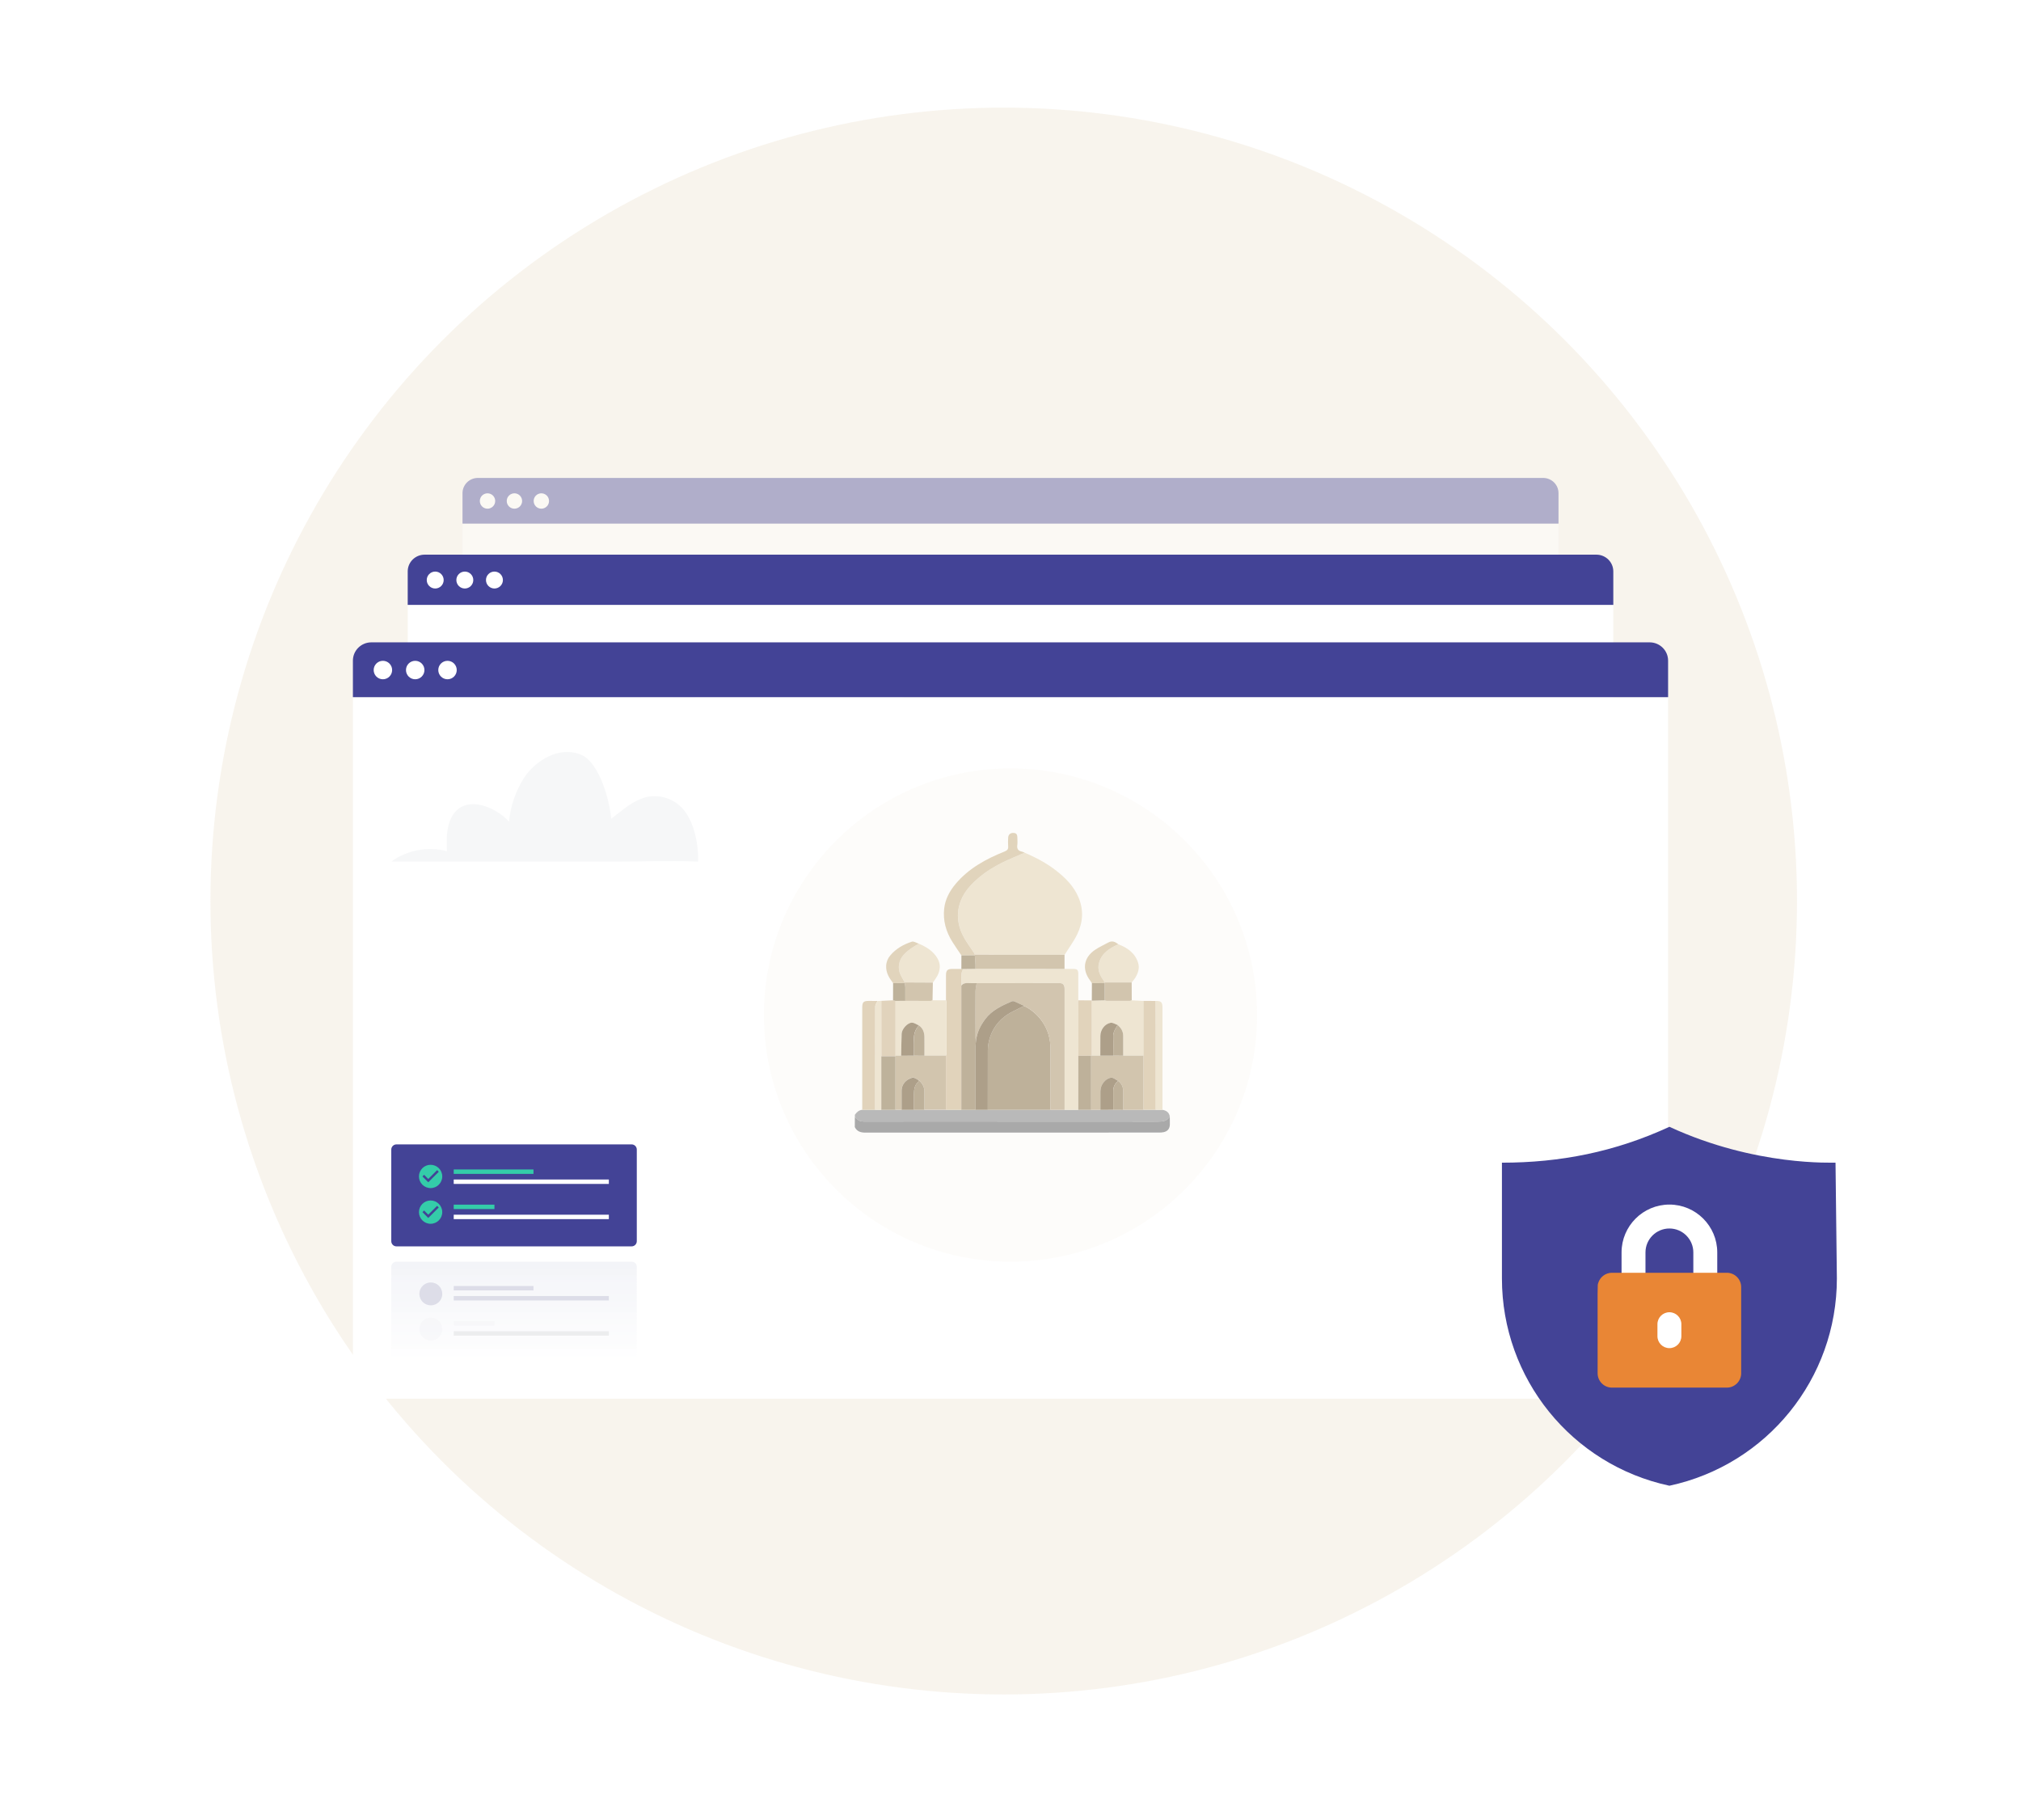 <svg width="461" height="415" viewBox="0 0 461 415" fill="none" xmlns="http://www.w3.org/2000/svg">
<g filter="url(#filter0_d_3213_14140)">
<circle opacity="0.4" r="180.952" transform="matrix(-1 0 0 1 228.952 207.5)" fill="#EEE5D2"/>
<g opacity="0.4">
<g filter="url(#filter1_d_3213_14140)">
<path d="M105.502 113.417H355.502V243.195C355.502 245.158 353.931 246.75 351.993 246.75H109.011C107.073 246.75 105.502 245.158 105.502 243.195V113.417Z" fill="white"/>
<path d="M112.793 144.667H155.612C162.332 144.667 164.432 144.454 171.123 144.667C171.199 140.525 170.041 136.572 168.065 134.472C167.212 133.582 166.149 132.924 164.974 132.56C163.8 132.196 162.553 132.137 161.35 132.389C158.457 133.164 156.499 135.111 154.618 136.531C153.953 130.821 151.601 125.59 149.067 124.448C144.71 122.483 140.153 125.596 138.113 128.625C136.469 131.162 135.46 134.061 135.173 137.075C132.432 134.028 126.317 131.708 124.112 136.537C123.23 138.424 123.301 140.608 123.377 142.69C121.577 142.221 119.696 142.155 117.867 142.496C116.039 142.838 114.307 143.579 112.793 144.667V144.667Z" fill="#F6F7F8"/>
<path d="M348.21 225.897C347.202 223.32 345.292 221.939 343.03 221.68C340.182 221.35 337.287 223.043 337.287 223.043C337.287 223.043 338.36 218.792 336.907 215.441C335.913 213.155 334.336 211.009 332.14 210.444C329.869 209.861 327.46 211.009 325.767 212.835C324.075 214.661 322.992 217.047 322.012 219.443C321.513 217.745 320.842 215.842 319.362 215.211C317.882 214.58 316.046 215.689 315.246 217.296C314.446 218.902 314.4 220.868 314.506 222.713C312.726 221.609 310.455 221.279 308.675 222.388C308.092 222.779 307.599 223.298 307.231 223.908C306.862 224.517 306.628 225.203 306.543 225.917L348.21 225.897Z" fill="#F6F7F8"/>
<circle opacity="0.06" cx="230.504" cy="173.833" r="46.875" fill="#0CAA41"/>
<path d="M242.747 160.386C242.747 160.221 242.883 160.081 243.05 160.081H250.873C251.04 160.081 251.17 160.228 251.17 160.392V194.768C251.17 199.38 247.405 203.13 242.747 203.13H217.452C212.788 203.13 209.016 199.392 209.016 194.768H242.747V160.386ZM217.452 144.536C212.788 144.536 209.016 148.286 209.016 152.91V187.286C209.016 187.451 209.158 187.591 209.326 187.591H217.142C217.309 187.591 217.452 187.451 217.452 187.286V152.91H251.17C251.17 148.286 247.405 144.536 242.747 144.536H217.452Z" fill="#0CAA41"/>
<path d="M105.502 106.472C105.502 104.555 107.073 103 109.011 103H351.993C353.931 103 355.502 104.555 355.502 106.472V113.417H105.502V106.472Z" fill="#434396"/>
<circle cx="111.204" cy="108.263" r="1.754" fill="white"/>
<circle cx="117.344" cy="108.263" r="1.754" fill="white"/>
<circle cx="123.485" cy="108.263" r="1.754" fill="white"/>
</g>
<path d="M158.48 227.37H113.776C113.233 227.37 112.793 227.81 112.793 228.353V245.767C112.793 246.31 113.233 246.75 113.776 246.75H158.48C159.023 246.75 159.463 246.31 159.463 245.767V228.353C159.463 227.81 159.023 227.37 158.48 227.37Z" fill="url(#paint0_linear_3213_14140)"/>
<path d="M122.488 233.495C122.488 233.925 122.36 234.346 122.121 234.704C121.882 235.061 121.542 235.34 121.145 235.505C120.747 235.669 120.31 235.713 119.888 235.629C119.466 235.545 119.078 235.337 118.774 235.033C118.47 234.729 118.263 234.341 118.179 233.919C118.095 233.497 118.138 233.06 118.303 232.662C118.467 232.265 118.746 231.925 119.104 231.686C119.462 231.447 119.882 231.32 120.312 231.32C120.598 231.32 120.881 231.376 121.145 231.485C121.409 231.594 121.649 231.755 121.851 231.957C122.053 232.159 122.213 232.399 122.322 232.662C122.432 232.926 122.488 233.209 122.488 233.495Z" fill="#DDDDE8"/>
<path d="M139.825 231.995H124.664V232.835H139.825V231.995Z" fill="#DDDDE8"/>
<path d="M154.152 233.904H124.664V234.744H154.152V233.904Z" fill="#DDDDE8"/>
<path opacity="0.12" d="M122.488 240.182C122.488 240.613 122.36 241.033 122.121 241.391C121.882 241.749 121.542 242.028 121.145 242.192C120.747 242.357 120.31 242.4 119.888 242.316C119.466 242.232 119.078 242.025 118.774 241.721C118.47 241.416 118.263 241.029 118.179 240.607C118.095 240.185 118.138 239.747 118.303 239.35C118.467 238.952 118.746 238.613 119.104 238.374C119.462 238.135 119.882 238.007 120.312 238.007C120.889 238.008 121.442 238.238 121.85 238.645C122.257 239.053 122.487 239.606 122.488 240.182Z" fill="#DDDDE8"/>
<path opacity="0.12" d="M132.406 238.682H124.664V239.522H132.406V238.682Z" fill="#DDDDE8"/>
<path opacity="0.12" d="M154.152 240.595H124.664V241.435H154.152V240.595Z" fill="#7D7D82"/>
</g>
<g filter="url(#filter2_d_3213_14140)">
<path d="M93.002 131.958H368.002V274.714C368.002 276.874 366.274 278.625 364.142 278.625H96.862C94.73 278.625 93.002 276.874 93.002 274.714V131.958Z" fill="white"/>
<path d="M101.024 166.333H148.124C155.517 166.333 157.826 166.099 165.186 166.333C165.27 161.777 163.996 157.429 161.823 155.118C160.884 154.14 159.715 153.416 158.423 153.016C157.131 152.615 155.76 152.55 154.436 152.827C151.254 153.68 149.1 155.821 147.031 157.383C146.3 151.102 143.712 145.349 140.925 144.092C136.132 141.931 131.119 145.355 128.875 148.688C127.067 151.478 125.957 154.667 125.641 157.982C122.627 154.63 115.9 152.079 113.475 157.39C112.504 159.466 112.582 161.868 112.666 164.159C110.685 163.643 108.617 163.57 106.605 163.946C104.593 164.321 102.688 165.136 101.024 166.333V166.333Z" fill="#F6F7F8"/>
<path d="M359.982 255.687C358.873 252.852 356.772 251.332 354.285 251.048C351.151 250.685 347.967 252.547 347.967 252.547C347.967 252.547 349.147 247.872 347.549 244.185C346.456 241.671 344.721 239.309 342.305 238.689C339.807 238.047 337.157 239.309 335.295 241.318C333.433 243.327 332.243 245.952 331.164 248.587C330.615 246.72 329.877 244.627 328.25 243.932C326.622 243.238 324.602 244.458 323.722 246.225C322.842 247.993 322.791 250.154 322.908 252.184C320.95 250.969 318.452 250.606 316.494 251.827C315.852 252.257 315.31 252.828 314.905 253.498C314.5 254.169 314.241 254.923 314.149 255.708L359.982 255.687Z" fill="#F6F7F8"/>
<circle opacity="0.06" cx="230.502" cy="198.417" r="51.562" fill="black"/>
<path fill-rule="evenodd" clip-rule="evenodd" d="M210.11 182.395V196.624C209.096 196.725 208.274 196.906 207.64 197.156C207.003 197.41 206.333 197.844 205.623 198.449C203.592 200.024 202.577 202.05 202.577 204.537C202.563 205.31 202.667 206.08 202.884 206.822C203.592 206.216 204.29 205.805 204.975 205.605C205.659 205.402 206.51 205.298 207.527 205.298C208.031 205.298 208.44 205.354 208.744 205.453C209.048 205.557 209.507 205.754 210.113 206.064V220.062L220.615 230.644L230.281 220.823L241.924 230.644L258.894 214.208V186.048L248.392 177.983L240.631 184.984L230.056 177.983L220.618 185.899V181.256C220.618 179.735 219.528 178.011 217.348 176.084C216.688 175.628 216.066 175.157 215.483 174.676C214.899 174.194 214.556 173.507 214.457 172.622C214.367 171.902 214.316 171.178 214.305 170.453C214.305 168.729 214.888 167.357 216.057 166.343C215.629 166.261 215.196 166.21 214.761 166.19C212.48 166.19 210.462 167.14 208.713 169.044C206.961 170.949 206.088 173.067 206.088 175.4C206.088 175.755 206.138 176.236 206.24 176.845C206.685 179.327 207.978 181.178 210.11 182.395ZM220.613 188.102L223.43 185.896L229.289 191.832V219.152L226.931 221.584L220.615 215.499L220.613 188.102ZM240.625 188.102L243.366 185.896L249.302 191.832V219.152L246.865 221.584L240.625 215.499V188.102Z" fill="black"/>
<path d="M93.002 124.319C93.002 122.21 94.73 120.5 96.862 120.5H364.142C366.274 120.5 368.002 122.21 368.002 124.319V131.958H93.002V124.319Z" fill="#434396"/>
<circle cx="99.274" cy="126.289" r="1.93" fill="white"/>
<circle cx="106.028" cy="126.289" r="1.93" fill="white"/>
<circle cx="112.784" cy="126.289" r="1.93" fill="white"/>
</g>
<path d="M255.131 232.792H205.956C205.359 232.792 204.875 233.276 204.875 233.873V253.029C204.875 253.626 205.359 254.11 205.956 254.11H255.131C255.728 254.11 256.212 253.626 256.212 253.029V233.873C256.212 233.276 255.728 232.792 255.131 232.792Z" fill="#434396"/>
<path d="M213.097 237.055C211.752 237.055 210.66 238.147 210.66 239.491C210.66 240.836 211.752 241.928 213.097 241.928C214.442 241.928 215.533 240.836 215.533 239.491C215.533 238.147 214.442 237.055 213.097 237.055ZM212.609 240.71L211.391 239.491L211.735 239.148L212.609 240.02L214.459 238.171L214.802 238.517L212.609 240.71Z" fill="#34CCA9"/>
<path d="M213.097 244.516C211.752 244.516 210.66 245.608 210.66 246.953C210.66 248.298 211.752 249.389 213.097 249.389C214.442 249.389 215.533 248.298 215.533 246.953C215.533 245.608 214.442 244.516 213.097 244.516ZM212.609 248.171L211.391 246.953L211.735 246.609L212.609 247.481L214.459 245.632L214.802 245.978L212.609 248.171Z" fill="#34CCA9"/>
<path d="M234.61 238.031H217.934V238.955H234.61V238.031Z" fill="#34CCA9"/>
<path d="M250.371 240.131H217.934V241.055H250.371V240.131Z" fill="white"/>
<path d="M226.449 245.387H217.934V246.311H226.449V245.387Z" fill="#34CCA9"/>
<path d="M250.371 247.491H217.934V248.416H250.371V247.491Z" fill="white"/>
<path d="M255.131 257.307H205.956C205.359 257.307 204.875 257.791 204.875 258.388V277.544C204.875 278.141 205.359 278.625 205.956 278.625H255.131C255.728 278.625 256.212 278.141 256.212 277.544V258.388C256.212 257.791 255.728 257.307 255.131 257.307Z" fill="url(#paint1_linear_3213_14140)"/>
<path d="M215.54 264.044C215.54 264.518 215.4 264.98 215.137 265.374C214.874 265.767 214.5 266.074 214.063 266.255C213.626 266.436 213.144 266.484 212.68 266.391C212.216 266.299 211.79 266.071 211.455 265.736C211.12 265.402 210.892 264.975 210.8 264.511C210.708 264.047 210.755 263.566 210.936 263.129C211.117 262.691 211.424 262.318 211.818 262.055C212.211 261.792 212.674 261.651 213.147 261.651C213.461 261.651 213.772 261.713 214.063 261.834C214.353 261.954 214.617 262.13 214.839 262.352C215.061 262.574 215.238 262.838 215.358 263.129C215.478 263.419 215.54 263.73 215.54 264.044Z" fill="#DDDDE8"/>
<path d="M234.61 262.395H217.934V263.319H234.61V262.395Z" fill="#DDDDE8"/>
<path d="M250.371 264.494H217.934V265.418H250.371V264.494Z" fill="#DDDDE8"/>
<path opacity="0.12" d="M215.54 271.401C215.54 271.874 215.4 272.337 215.137 272.73C214.874 273.124 214.5 273.43 214.063 273.612C213.626 273.793 213.144 273.84 212.68 273.748C212.216 273.655 211.79 273.427 211.455 273.093C211.12 272.758 210.892 272.332 210.8 271.868C210.708 271.403 210.755 270.922 210.936 270.485C211.117 270.048 211.424 269.674 211.818 269.411C212.211 269.148 212.674 269.008 213.147 269.008C213.781 269.009 214.389 269.261 214.838 269.71C215.286 270.158 215.539 270.766 215.54 271.401Z" fill="#DDDDE8"/>
<path opacity="0.12" d="M226.449 269.75H217.934V270.675H226.449V269.75Z" fill="#DDDDE8"/>
<path opacity="0.12" d="M250.371 271.854H217.934V272.779H250.371V271.854Z" fill="#7D7D82"/>
<g filter="url(#filter3_d_3213_14140)">
<path d="M80.5 153H380.5V308.733C380.5 311.09 378.615 313 376.29 313H84.711C82.385 313 80.5 311.09 80.5 308.733V153Z" fill="white"/>
<path d="M89.25 190.5H140.632C148.697 190.5 151.216 190.244 159.246 190.5C159.338 185.53 157.948 180.786 155.577 178.266C154.553 177.198 153.277 176.409 151.868 175.972C150.459 175.535 148.962 175.464 147.519 175.766C144.047 176.696 141.698 179.033 139.44 180.737C138.642 173.885 135.82 167.608 132.779 166.237C127.55 163.88 122.082 167.615 119.633 171.25C117.661 174.294 116.451 177.773 116.105 181.39C112.817 177.733 105.479 174.95 102.833 180.744C101.775 183.009 101.859 185.629 101.951 188.128C99.79 187.565 97.534 187.486 95.339 187.895C93.145 188.305 91.066 189.194 89.25 190.5V190.5Z" fill="#F6F7F8"/>
<circle opacity="0.12" cx="230.5" cy="225.5" r="56.25" fill="#EEE5D2"/>
<g clip-path="url(#clip0_3213_14140)">
<path d="M195 248.246C195.424 247.666 195.904 247.171 196.688 247.121H199.641H201.037H205.665H208.478H251.002H253.942H256.192H260.824H263.636H265.177C266.062 247.287 266.711 247.707 266.839 248.682C266.209 249.667 265.277 249.807 264.178 249.807C247.948 249.781 231.718 249.775 215.488 249.789C209.363 249.789 203.238 249.792 197.113 249.798C196.363 249.798 195.742 249.599 195.287 248.977C195.227 248.896 195.099 248.862 195.004 248.806L195 248.246Z" fill="#B9B9B9"/>
<path d="M195 248.806C195.096 248.863 195.223 248.896 195.283 248.977C195.739 249.599 196.352 249.8 197.109 249.798C203.234 249.783 209.359 249.78 215.484 249.789C231.714 249.789 247.944 249.795 264.174 249.808C265.273 249.808 266.205 249.661 266.835 248.683C266.835 249.29 266.871 249.899 266.848 250.507C266.814 251.444 266.329 252.022 265.41 252.215C265.09 252.276 264.765 252.304 264.439 252.299C242.1 252.299 219.762 252.304 197.424 252.313C196.363 252.313 195.491 252.084 194.987 251.058L195 248.806Z" fill="#A9A9A9"/>
<path d="M233.724 188.469C236.261 189.564 238.706 190.831 240.887 192.536C243.036 194.214 244.942 196.111 246.028 198.697C247.222 201.549 247.031 204.376 245.719 207.084C244.92 208.728 243.804 210.217 242.831 211.771C242.503 211.771 242.177 211.754 241.851 211.754L222.375 211.743C222.342 211.634 222.299 211.529 222.246 211.428C221.357 210.041 220.32 208.728 219.598 207.26C217.65 203.304 218.372 199.289 221.346 196.021C224.07 193.021 227.512 191.101 231.201 189.564C232.042 189.209 232.875 188.834 233.724 188.469Z" fill="#EEE5D2"/>
<path d="M245.959 247.123H242.859C242.859 246.843 242.859 246.56 242.859 246.283C242.859 237.399 242.859 228.516 242.859 219.635C242.859 218.628 242.526 218.221 241.646 218.221C235.36 218.221 229.072 218.224 222.784 218.231C222.135 218.231 221.471 218.263 220.836 218.21C220.2 218.158 219.696 218.306 219.289 218.789C219.407 217.524 218.955 216.194 219.716 215.002L222.508 214.972L242.841 214.983C243.516 214.983 244.192 214.983 244.867 214.983C245.711 214.983 245.955 215.223 245.957 216.052C245.957 218.079 245.957 220.107 245.957 222.134C245.966 226.354 245.974 230.575 245.981 234.796C245.971 238.905 245.964 243.014 245.959 247.123Z" fill="#EEE5D2"/>
<path d="M258.159 222.146L260.826 222.281C260.826 226.447 260.826 230.613 260.826 234.78H256.206C256.206 233.28 256.196 231.78 256.206 230.291C256.206 229.226 255.72 228.427 254.927 227.774C254.394 227.587 253.821 227.193 253.339 227.281C251.976 227.533 251.008 228.901 251.002 230.294C251.002 231.794 250.998 233.288 250.989 234.776H249.039C249.039 230.598 249.042 226.421 249.049 222.245L251.981 222.146C252.125 222.205 252.277 222.245 252.431 222.266C254.191 222.275 255.952 222.275 257.715 222.266C257.868 222.246 258.017 222.205 258.159 222.146Z" fill="#EEE5D2"/>
<path d="M219.711 215C218.949 216.193 219.401 217.522 219.283 218.788V247.121H215.773V234.779C215.842 234.567 215.888 234.347 215.91 234.125C215.919 230.351 215.919 226.578 215.91 222.804C215.89 222.581 215.848 222.361 215.786 222.146C215.786 220.256 215.786 218.365 215.786 216.474C215.786 215.3 216.105 214.985 217.262 214.985H219.293L219.711 215Z" fill="#E1D3BB"/>
<path d="M215.781 222.146C215.843 222.361 215.884 222.581 215.904 222.804C215.913 226.578 215.913 230.351 215.904 234.125C215.882 234.347 215.837 234.567 215.769 234.779H210.857C210.857 233.366 210.876 231.952 210.857 230.538C210.84 229.479 210.54 228.53 209.617 227.883C209.077 227.658 208.532 227.236 207.997 227.249C206.987 227.272 205.721 228.716 205.678 229.749C205.609 231.425 205.597 233.105 205.562 234.783H204.264V222.268L206.497 222.253C208.423 222.253 210.351 222.271 212.278 222.269C212.433 222.244 212.582 222.196 212.722 222.127L215.781 222.146Z" fill="#EEE5D2"/>
<path d="M233.724 188.469C232.883 188.834 232.037 189.209 231.195 189.564C227.507 191.101 224.07 193.029 221.34 196.021C218.366 199.289 217.644 203.304 219.593 207.26C220.314 208.728 221.351 210.041 222.24 211.428C222.293 211.529 222.336 211.634 222.369 211.743V211.884L219.308 211.906C218.623 210.884 217.913 209.877 217.26 208.837C215.79 206.499 215.057 203.949 215.376 201.187C215.621 199.07 216.604 197.238 217.956 195.62C220.956 192.044 224.906 189.901 229.144 188.204C229.77 187.955 230.031 187.666 229.965 186.993C229.926 186.363 229.926 185.731 229.965 185.101C229.986 184.351 230.434 183.941 231.159 183.965C231.829 183.987 232.063 184.276 232.065 185.09C232.065 185.626 232.131 186.174 232.052 186.701C231.923 187.567 232.226 188.056 233.089 188.221C233.308 188.284 233.521 188.367 233.724 188.469Z" fill="#E1D4BC"/>
<path d="M199.635 247.115H196.682C196.682 239.365 196.682 231.609 196.682 223.848C196.682 222.547 196.946 222.275 198.214 222.277C198.868 222.277 199.526 222.277 200.175 222.288C199.988 222.691 199.65 223.096 199.648 223.499C199.626 231.374 199.635 239.246 199.635 247.115Z" fill="#E1D3BB"/>
<path d="M260.824 234.774C260.824 230.607 260.824 226.441 260.824 222.275L263.627 222.284C263.627 230.561 263.63 238.837 263.636 247.113H260.824C260.825 243.003 260.825 238.89 260.824 234.774Z" fill="#E1D3BB"/>
<path d="M222.364 211.884V211.743L241.845 211.758C242.171 211.758 242.497 211.769 242.826 211.775C242.826 212.844 242.826 213.913 242.826 214.981L222.493 214.97C222.493 214.623 222.514 214.274 222.493 213.928C222.469 213.245 222.412 212.564 222.364 211.884Z" fill="#D2C5AE"/>
<path d="M209.597 209.227C211.339 209.977 212.921 210.933 213.881 212.641C214.62 213.954 214.466 215.294 213.803 216.579C213.497 217.098 213.161 217.599 212.798 218.079L206.37 218.047C206.049 217.458 205.704 216.882 205.414 216.279C204.664 214.736 205.026 212.958 206.173 211.704C207.154 210.642 208.356 209.917 209.597 209.227Z" fill="#EEE5D2"/>
<path d="M255.09 209.366C257.207 210.146 258.938 211.383 259.626 213.639C259.984 214.829 259.583 215.992 258.939 217.036C258.693 217.396 258.426 217.742 258.141 218.071H251.983C251.88 217.895 251.786 217.713 251.672 217.544C250.871 216.376 250.303 215.126 250.676 213.684C251.274 211.374 253.095 210.269 255.09 209.366Z" fill="#EEE5D2"/>
<path d="M204.262 222.267V234.911H201.037L201.026 222.266L203.702 222.134L204.262 222.267Z" fill="#E1D3BC"/>
<path d="M249.047 222.237C249.047 226.415 249.044 230.592 249.038 234.77L248.888 234.779L245.972 234.796C245.964 230.575 245.956 226.354 245.948 222.134L249.049 222.161C249.052 222.186 249.051 222.212 249.047 222.237Z" fill="#E1D3BB"/>
<path d="M263.638 247.113C263.629 238.843 263.625 230.567 263.625 222.284C264.881 222.268 265.168 222.556 265.168 223.844C265.168 231.602 265.168 239.359 265.168 247.115L263.638 247.113Z" fill="#EEE5D2"/>
<path d="M201.026 222.271L201.038 234.916V247.121H199.641C199.641 239.246 199.631 231.38 199.661 223.509C199.661 223.106 200.004 222.701 200.188 222.297L201.026 222.271Z" fill="#EEE5D2"/>
<path d="M255.09 209.366C253.095 210.269 251.274 211.374 250.676 213.678C250.301 215.12 250.864 216.371 251.672 217.539C251.786 217.708 251.88 217.889 251.983 218.066V218.208L249.069 218.227C248.94 218.039 248.822 217.831 248.681 217.648C246.765 215.146 247.161 212.409 249.769 210.639C250.725 209.988 251.796 209.514 252.816 208.951C253.688 208.473 254.409 208.796 255.09 209.366Z" fill="#E1D4BC"/>
<path d="M209.597 209.227C208.356 209.917 207.159 210.642 206.173 211.715C205.026 212.969 204.673 214.747 205.414 216.29C205.704 216.894 206.049 217.469 206.37 218.058V218.201L203.721 218.217C202.839 217.053 202.071 215.864 202.138 214.293C202.169 213.425 202.491 212.593 203.053 211.931C204.366 210.35 206.098 209.388 207.999 208.767C208.431 208.623 209.063 209.058 209.597 209.227Z" fill="#E1D4BC"/>
<path d="M206.364 218.208V218.066L212.792 218.098L212.713 222.134C212.574 222.204 212.424 222.252 212.271 222.277C210.343 222.277 208.416 222.268 206.49 222.26C206.49 221.218 206.511 220.177 206.49 219.134C206.47 218.823 206.428 218.514 206.364 218.208Z" fill="#D2C5AE"/>
<path d="M251.983 218.208V218.066H258.141C258.148 219.422 258.154 220.778 258.159 222.134C258.018 222.198 257.868 222.242 257.715 222.266C255.954 222.274 254.193 222.274 252.431 222.266C252.277 222.245 252.126 222.205 251.981 222.146C251.981 220.836 251.982 219.523 251.983 218.208Z" fill="#D2C5AE"/>
<path d="M251.983 218.208C251.983 219.522 251.983 220.835 251.983 222.146L249.049 222.234C249.053 222.208 249.053 222.181 249.049 222.155C249.056 220.844 249.063 219.531 249.069 218.218L251.983 218.208Z" fill="#BEB19A"/>
<path d="M206.364 218.208C206.433 218.513 206.479 218.823 206.503 219.135C206.516 220.177 206.503 221.218 206.503 222.26L204.27 222.275L203.707 222.148C203.707 220.84 203.712 219.533 203.721 218.225L206.364 218.208Z" fill="#BEB29B"/>
<path d="M222.364 211.884C222.412 212.564 222.469 213.245 222.504 213.928C222.523 214.274 222.504 214.623 222.504 214.97L219.712 215L219.291 214.983C219.291 213.957 219.295 212.931 219.304 211.906L222.364 211.884Z" fill="#BEB29B"/>
<path d="M239.625 247.121H225.313C225.313 242.591 225.313 238.063 225.324 233.533C225.324 232.93 225.387 232.328 225.512 231.738C226.224 228.48 228.111 226.132 231.094 224.655C231.926 224.242 232.753 223.826 233.584 223.411C235.161 224.179 236.528 225.319 237.566 226.732C239.036 228.708 239.644 230.958 239.636 233.396C239.625 237.973 239.625 242.548 239.625 247.121Z" fill="#BEB19A"/>
<path d="M239.625 247.121C239.625 242.548 239.625 237.973 239.625 233.399C239.625 230.962 239.025 228.712 237.562 226.73C236.524 225.317 235.157 224.177 233.58 223.409C232.864 223.072 232.155 222.721 231.427 222.41C231.221 222.318 230.987 222.305 230.771 222.374C228.512 223.374 226.256 224.377 224.711 226.449C223.609 227.93 222.825 229.537 222.632 231.397C222.568 231.133 222.526 230.865 222.506 230.594C222.497 227.111 222.486 223.625 222.506 220.141C222.506 219.504 222.673 218.866 222.763 218.229C229.052 218.229 235.339 218.226 241.626 218.219C242.505 218.219 242.839 218.626 242.839 219.633C242.839 228.516 242.839 237.398 242.839 246.281C242.839 246.56 242.839 246.843 242.839 247.121H239.625Z" fill="#D2C5AF"/>
<path d="M248.888 234.779L249.038 234.77H250.988H253.941H256.204H260.824C260.824 238.885 260.824 243.001 260.824 247.117H256.193C256.193 245.675 256.193 244.233 256.193 242.791C256.206 242.35 256.11 241.912 255.914 241.516C255.717 241.121 255.427 240.779 255.068 240.523C254.528 240.258 253.954 239.72 253.455 239.782C252.101 239.951 251.008 241.46 251.003 242.863C250.997 244.265 251.003 245.699 251.003 247.117H248.897C248.893 243.006 248.89 238.893 248.888 234.779Z" fill="#D2C5AE"/>
<path d="M204.263 234.911V234.768H205.56L208.47 234.759H210.857H215.769C215.769 238.873 215.769 242.986 215.769 247.1H210.859C210.859 245.722 210.859 244.344 210.859 242.966C210.859 241.889 210.409 241.042 209.595 240.365C209.096 240.148 208.521 239.653 208.114 239.765C206.813 240.129 205.631 241.117 205.656 242.838C205.674 244.259 205.656 245.681 205.656 247.102H204.263V234.911Z" fill="#D2C5AE"/>
<path d="M222.778 218.229C222.688 218.866 222.525 219.504 222.521 220.141C222.495 223.625 222.506 227.111 222.521 230.594C222.541 230.865 222.583 231.133 222.647 231.397C222.583 231.808 222.54 232.223 222.519 232.638C222.512 237.464 222.512 242.291 222.519 247.119H219.283V218.788C219.69 218.304 220.204 218.158 220.83 218.208C221.456 218.259 222.129 218.225 222.778 218.229Z" fill="#BFB29B"/>
<path d="M222.512 247.119C222.512 242.291 222.512 237.464 222.512 232.638C222.533 232.223 222.575 231.808 222.639 231.397C222.827 229.537 223.616 227.93 224.719 226.449C226.264 224.377 228.519 223.374 230.779 222.374C230.994 222.305 231.228 222.317 231.435 222.41C232.162 222.721 232.871 223.072 233.587 223.409C232.757 223.824 231.93 224.24 231.097 224.653C228.114 226.13 226.222 228.478 225.516 231.736C225.391 232.326 225.328 232.928 225.328 233.531C225.311 238.061 225.317 242.589 225.317 247.119H222.512Z" fill="#AD9F89"/>
<path d="M204.262 234.911V247.121H201.032V234.916L204.262 234.911Z" fill="#BEB29B"/>
<path d="M248.887 234.779C248.887 238.893 248.891 243.007 248.897 247.121H245.959C245.959 243.012 245.963 238.903 245.972 234.794L248.887 234.779Z" fill="#BEB19A"/>
<path d="M251.003 247.121C251.003 245.703 251.003 244.284 251.003 242.866C251.003 241.449 252.101 239.954 253.455 239.786C253.954 239.724 254.528 240.262 255.068 240.526C254.709 240.784 254.419 241.126 254.223 241.522C254.027 241.918 253.93 242.355 253.943 242.797C253.952 244.237 253.943 245.677 253.943 247.109L251.003 247.121Z" fill="#AD9F89"/>
<path d="M205.659 247.123C205.659 245.701 205.676 244.28 205.659 242.859C205.633 241.138 206.812 240.146 208.125 239.786C208.532 239.673 209.107 240.161 209.606 240.386C209.565 240.493 209.556 240.633 209.481 240.701C208.614 241.469 208.477 242.486 208.483 243.556C208.483 244.745 208.483 245.932 208.483 247.119L205.659 247.123Z" fill="#AD9F89"/>
<path d="M208.472 247.119C208.472 245.932 208.472 244.745 208.472 243.556C208.472 242.486 208.603 241.469 209.469 240.701C209.544 240.633 209.554 240.493 209.595 240.386C210.409 241.063 210.862 241.91 210.859 242.986C210.859 244.364 210.859 245.743 210.859 247.121L208.472 247.119Z" fill="#BEB19A"/>
<path d="M253.943 247.117C253.943 245.677 253.954 244.237 253.943 242.804C253.93 242.363 254.027 241.925 254.223 241.529C254.419 241.133 254.709 240.792 255.068 240.534C255.427 240.79 255.717 241.132 255.914 241.527C256.11 241.923 256.206 242.361 256.193 242.802C256.183 244.244 256.193 245.686 256.193 247.128L253.943 247.117Z" fill="#BEB19A"/>
<path d="M253.941 234.764H250.987C250.987 233.264 250.992 231.771 251.001 230.283C251.001 228.89 251.974 227.521 253.337 227.27C253.819 227.182 254.392 227.585 254.925 227.763C254.861 227.907 254.789 228.047 254.709 228.183C254.25 228.866 253.899 229.558 253.931 230.433C253.984 231.877 253.942 233.321 253.941 234.764Z" fill="#AD9F89"/>
<path d="M253.941 234.764C253.941 233.321 253.984 231.877 253.931 230.435C253.899 229.56 254.25 228.868 254.709 228.185C254.789 228.051 254.861 227.913 254.925 227.771C255.718 228.423 256.211 229.222 256.204 230.287C256.194 231.787 256.204 233.287 256.204 234.776L253.941 234.764Z" fill="#BEB19A"/>
<path d="M208.47 234.766L205.56 234.776C205.596 233.097 205.607 231.417 205.676 229.741C205.719 228.708 206.989 227.264 207.996 227.242C208.53 227.229 209.076 227.651 209.616 227.876C208.714 228.804 208.406 229.919 208.462 231.196C208.515 232.385 208.472 233.583 208.47 234.766Z" fill="#AD9F89"/>
<path d="M208.47 234.766C208.47 233.577 208.515 232.385 208.47 231.204C208.414 229.927 208.721 228.811 209.623 227.883C210.546 228.53 210.846 229.479 210.863 230.538C210.883 231.952 210.863 233.366 210.863 234.779L208.47 234.766Z" fill="#BEB19A"/>
</g>
<path d="M80.5 144.667C80.5 142.365 82.385 140.5 84.711 140.5H376.29C378.615 140.5 380.5 142.365 380.5 144.667V153H80.5V144.667Z" fill="#434396"/>
<circle cx="87.342" cy="146.816" r="2.105" fill="white"/>
<circle cx="94.711" cy="146.816" r="2.105" fill="white"/>
<circle cx="102.08" cy="146.816" r="2.105" fill="white"/>
</g>
<path d="M144.077 263H90.431C89.78 263 89.252 263.528 89.252 264.179V285.077C89.252 285.728 89.78 286.256 90.431 286.256H144.077C144.728 286.256 145.256 285.728 145.256 285.077V264.179C145.256 263.528 144.728 263 144.077 263Z" fill="#434396"/>
<path d="M98.222 267.651C96.755 267.651 95.565 268.842 95.565 270.309C95.565 271.776 96.755 272.967 98.222 272.967C99.689 272.967 100.88 271.776 100.88 270.309C100.88 268.842 99.689 267.651 98.222 267.651ZM97.691 271.638L96.362 270.309L96.737 269.934L97.691 270.886L99.708 268.869L100.083 269.246L97.691 271.638Z" fill="#34CCA9"/>
<path d="M98.222 275.791C96.755 275.791 95.565 276.982 95.565 278.449C95.565 279.916 96.755 281.107 98.222 281.107C99.689 281.107 100.88 279.916 100.88 278.449C100.88 276.982 99.689 275.791 98.222 275.791ZM97.691 279.778L96.362 278.449L96.737 278.074L97.691 279.026L99.708 277.008L100.083 277.386L97.691 279.778Z" fill="#34CCA9"/>
<path d="M121.689 268.716H103.496V269.724H121.689V268.716Z" fill="#34CCA9"/>
<path d="M138.882 271.007H103.496V272.015H138.882V271.007Z" fill="white"/>
<path d="M112.786 276.741H103.496V277.749H112.786V276.741Z" fill="#34CCA9"/>
<path d="M138.882 279.036H103.496V280.044H138.882V279.036Z" fill="white"/>
<path d="M144.077 289.744H90.431C89.78 289.744 89.252 290.272 89.252 290.923V311.821C89.252 312.472 89.78 313 90.431 313H144.077C144.728 313 145.256 312.472 145.256 311.821V290.923C145.256 290.272 144.728 289.744 144.077 289.744Z" fill="url(#paint2_linear_3213_14140)"/>
<path d="M100.887 297.094C100.887 297.61 100.734 298.115 100.447 298.544C100.16 298.973 99.753 299.308 99.276 299.506C98.799 299.703 98.274 299.755 97.767 299.654C97.261 299.553 96.796 299.305 96.431 298.94C96.066 298.575 95.817 298.11 95.716 297.603C95.616 297.097 95.667 296.572 95.865 296.095C96.062 295.618 96.397 295.21 96.826 294.923C97.256 294.637 97.76 294.483 98.277 294.483C98.62 294.483 98.959 294.551 99.276 294.682C99.592 294.813 99.88 295.006 100.123 295.248C100.365 295.49 100.557 295.778 100.688 296.095C100.82 296.412 100.887 296.751 100.887 297.094Z" fill="#DDDDE8"/>
<path d="M121.689 295.294H103.496V296.302H121.689V295.294Z" fill="#DDDDE8"/>
<path d="M138.882 297.584H103.496V298.593H138.882V297.584Z" fill="#DDDDE8"/>
<path opacity="0.12" d="M100.887 305.119C100.887 305.636 100.734 306.14 100.447 306.57C100.16 306.999 99.753 307.333 99.276 307.531C98.799 307.729 98.274 307.78 97.767 307.68C97.261 307.579 96.796 307.33 96.431 306.965C96.066 306.6 95.817 306.135 95.716 305.629C95.616 305.122 95.667 304.597 95.865 304.12C96.062 303.643 96.397 303.236 96.826 302.949C97.256 302.662 97.76 302.509 98.277 302.509C98.969 302.51 99.632 302.785 100.121 303.275C100.611 303.764 100.886 304.427 100.887 305.119Z" fill="#DDDDE8"/>
<path opacity="0.12" d="M112.786 303.318H103.496V304.327H112.786V303.318Z" fill="#DDDDE8"/>
<path opacity="0.12" d="M138.882 305.614H103.496V306.622H138.882V305.614Z" fill="#7D7D82"/>
<path d="M419 293.593C419 316.432 403.033 336.08 380.799 340.847C358.516 336.072 342.598 316.381 342.598 293.593V267.171C355.835 267.171 368.345 264.736 380.799 258.987C400.582 268.116 418.259 267.087 418.691 267.173L419 293.593Z" fill="#434396"/>
<path d="M388.985 297.189C387.478 297.189 386.257 295.967 386.257 294.46V287.638C386.257 284.629 383.809 282.181 380.8 282.181C377.79 282.181 375.342 284.629 375.342 287.638V294.46C375.342 295.967 374.121 297.189 372.614 297.189C371.107 297.189 369.885 295.967 369.885 294.46V287.638C369.885 281.62 374.781 276.724 380.8 276.724C386.818 276.724 391.714 281.62 391.714 287.638V294.46C391.714 295.967 390.493 297.189 388.985 297.189Z" fill="white"/>
<path d="M397.17 295.551V315.197C397.17 317.006 395.705 318.472 393.896 318.472H367.701C365.892 318.472 364.426 317.006 364.426 315.197C364.426 293.779 364.369 295.267 364.557 294.632C364.954 293.271 366.211 292.277 367.701 292.277H393.896C395.705 292.277 397.17 293.742 397.17 295.551Z" fill="#E98635"/>
<path d="M380.799 309.467C379.292 309.467 378.07 308.246 378.07 306.738V304.01C378.07 302.503 379.292 301.281 380.799 301.281C382.306 301.281 383.528 302.503 383.528 304.01V306.739C383.528 308.246 382.306 309.467 380.799 309.467Z" fill="white"/>
</g>
<defs>
<filter id="filter0_d_3213_14140" x="24" y="0.548" width="419" height="409.905" filterUnits="userSpaceOnUse" color-interpolation-filters="sRGB">
<feFlood flood-opacity="0" result="BackgroundImageFix"/>
<feColorMatrix in="SourceAlpha" type="matrix" values="0 0 0 0 0 0 0 0 0 0 0 0 0 0 0 0 0 0 127 0" result="hardAlpha"/>
<feOffset dy="-2"/>
<feGaussianBlur stdDeviation="12"/>
<feComposite in2="hardAlpha" operator="out"/>
<feColorMatrix type="matrix" values="0 0 0 0 0.953 0 0 0 0 0.973 0 0 0 0 0.925 0 0 0 1 0"/>
<feBlend mode="normal" in2="BackgroundImageFix" result="effect1_dropShadow_3213_14140"/>
<feBlend mode="normal" in="SourceGraphic" in2="effect1_dropShadow_3213_14140" result="shape"/>
</filter>
<filter id="filter1_d_3213_14140" x="25.502" y="31" width="410" height="303.75" filterUnits="userSpaceOnUse" color-interpolation-filters="sRGB">
<feFlood flood-opacity="0" result="BackgroundImageFix"/>
<feColorMatrix in="SourceAlpha" type="matrix" values="0 0 0 0 0 0 0 0 0 0 0 0 0 0 0 0 0 0 127 0" result="hardAlpha"/>
<feOffset dy="8"/>
<feGaussianBlur stdDeviation="40"/>
<feColorMatrix type="matrix" values="0 0 0 0 0.11 0 0 0 0 0.11 0 0 0 0 0.125 0 0 0 0.12 0"/>
<feBlend mode="normal" in2="BackgroundImageFix" result="effect1_dropShadow_3213_14140"/>
<feBlend mode="normal" in="SourceGraphic" in2="effect1_dropShadow_3213_14140" result="shape"/>
</filter>
<filter id="filter2_d_3213_14140" x="13.002" y="48.5" width="435" height="318.125" filterUnits="userSpaceOnUse" color-interpolation-filters="sRGB">
<feFlood flood-opacity="0" result="BackgroundImageFix"/>
<feColorMatrix in="SourceAlpha" type="matrix" values="0 0 0 0 0 0 0 0 0 0 0 0 0 0 0 0 0 0 127 0" result="hardAlpha"/>
<feOffset dy="8"/>
<feGaussianBlur stdDeviation="40"/>
<feColorMatrix type="matrix" values="0 0 0 0 0.11 0 0 0 0 0.11 0 0 0 0 0.125 0 0 0 0.12 0"/>
<feBlend mode="normal" in2="BackgroundImageFix" result="effect1_dropShadow_3213_14140"/>
<feBlend mode="normal" in="SourceGraphic" in2="effect1_dropShadow_3213_14140" result="shape"/>
</filter>
<filter id="filter3_d_3213_14140" x="0.5" y="68.5" width="460" height="332.5" filterUnits="userSpaceOnUse" color-interpolation-filters="sRGB">
<feFlood flood-opacity="0" result="BackgroundImageFix"/>
<feColorMatrix in="SourceAlpha" type="matrix" values="0 0 0 0 0 0 0 0 0 0 0 0 0 0 0 0 0 0 127 0" result="hardAlpha"/>
<feOffset dy="8"/>
<feGaussianBlur stdDeviation="40"/>
<feColorMatrix type="matrix" values="0 0 0 0 0.11 0 0 0 0 0.11 0 0 0 0 0.125 0 0 0 0.12 0"/>
<feBlend mode="normal" in2="BackgroundImageFix" result="effect1_dropShadow_3213_14140"/>
<feBlend mode="normal" in="SourceGraphic" in2="effect1_dropShadow_3213_14140" result="shape"/>
</filter>
<linearGradient id="paint0_linear_3213_14140" x1="136.128" y1="227.37" x2="136.128" y2="246.75" gradientUnits="userSpaceOnUse">
<stop stop-color="#F3F4F8"/>
<stop offset="1" stop-color="#F3F4F8" stop-opacity="0"/>
</linearGradient>
<linearGradient id="paint1_linear_3213_14140" x1="230.544" y1="257.307" x2="230.544" y2="278.625" gradientUnits="userSpaceOnUse">
<stop stop-color="#F3F4F8"/>
<stop offset="1" stop-color="#F3F4F8" stop-opacity="0"/>
</linearGradient>
<linearGradient id="paint2_linear_3213_14140" x1="117.254" y1="289.744" x2="117.254" y2="313" gradientUnits="userSpaceOnUse">
<stop stop-color="#F3F4F8"/>
<stop offset="1" stop-color="#F3F4F8" stop-opacity="0"/>
</linearGradient>
<clipPath id="clip0_3213_14140">
<rect width="72" height="72" fill="white" transform="translate(195 182)"/>
</clipPath>
</defs>
</svg>
